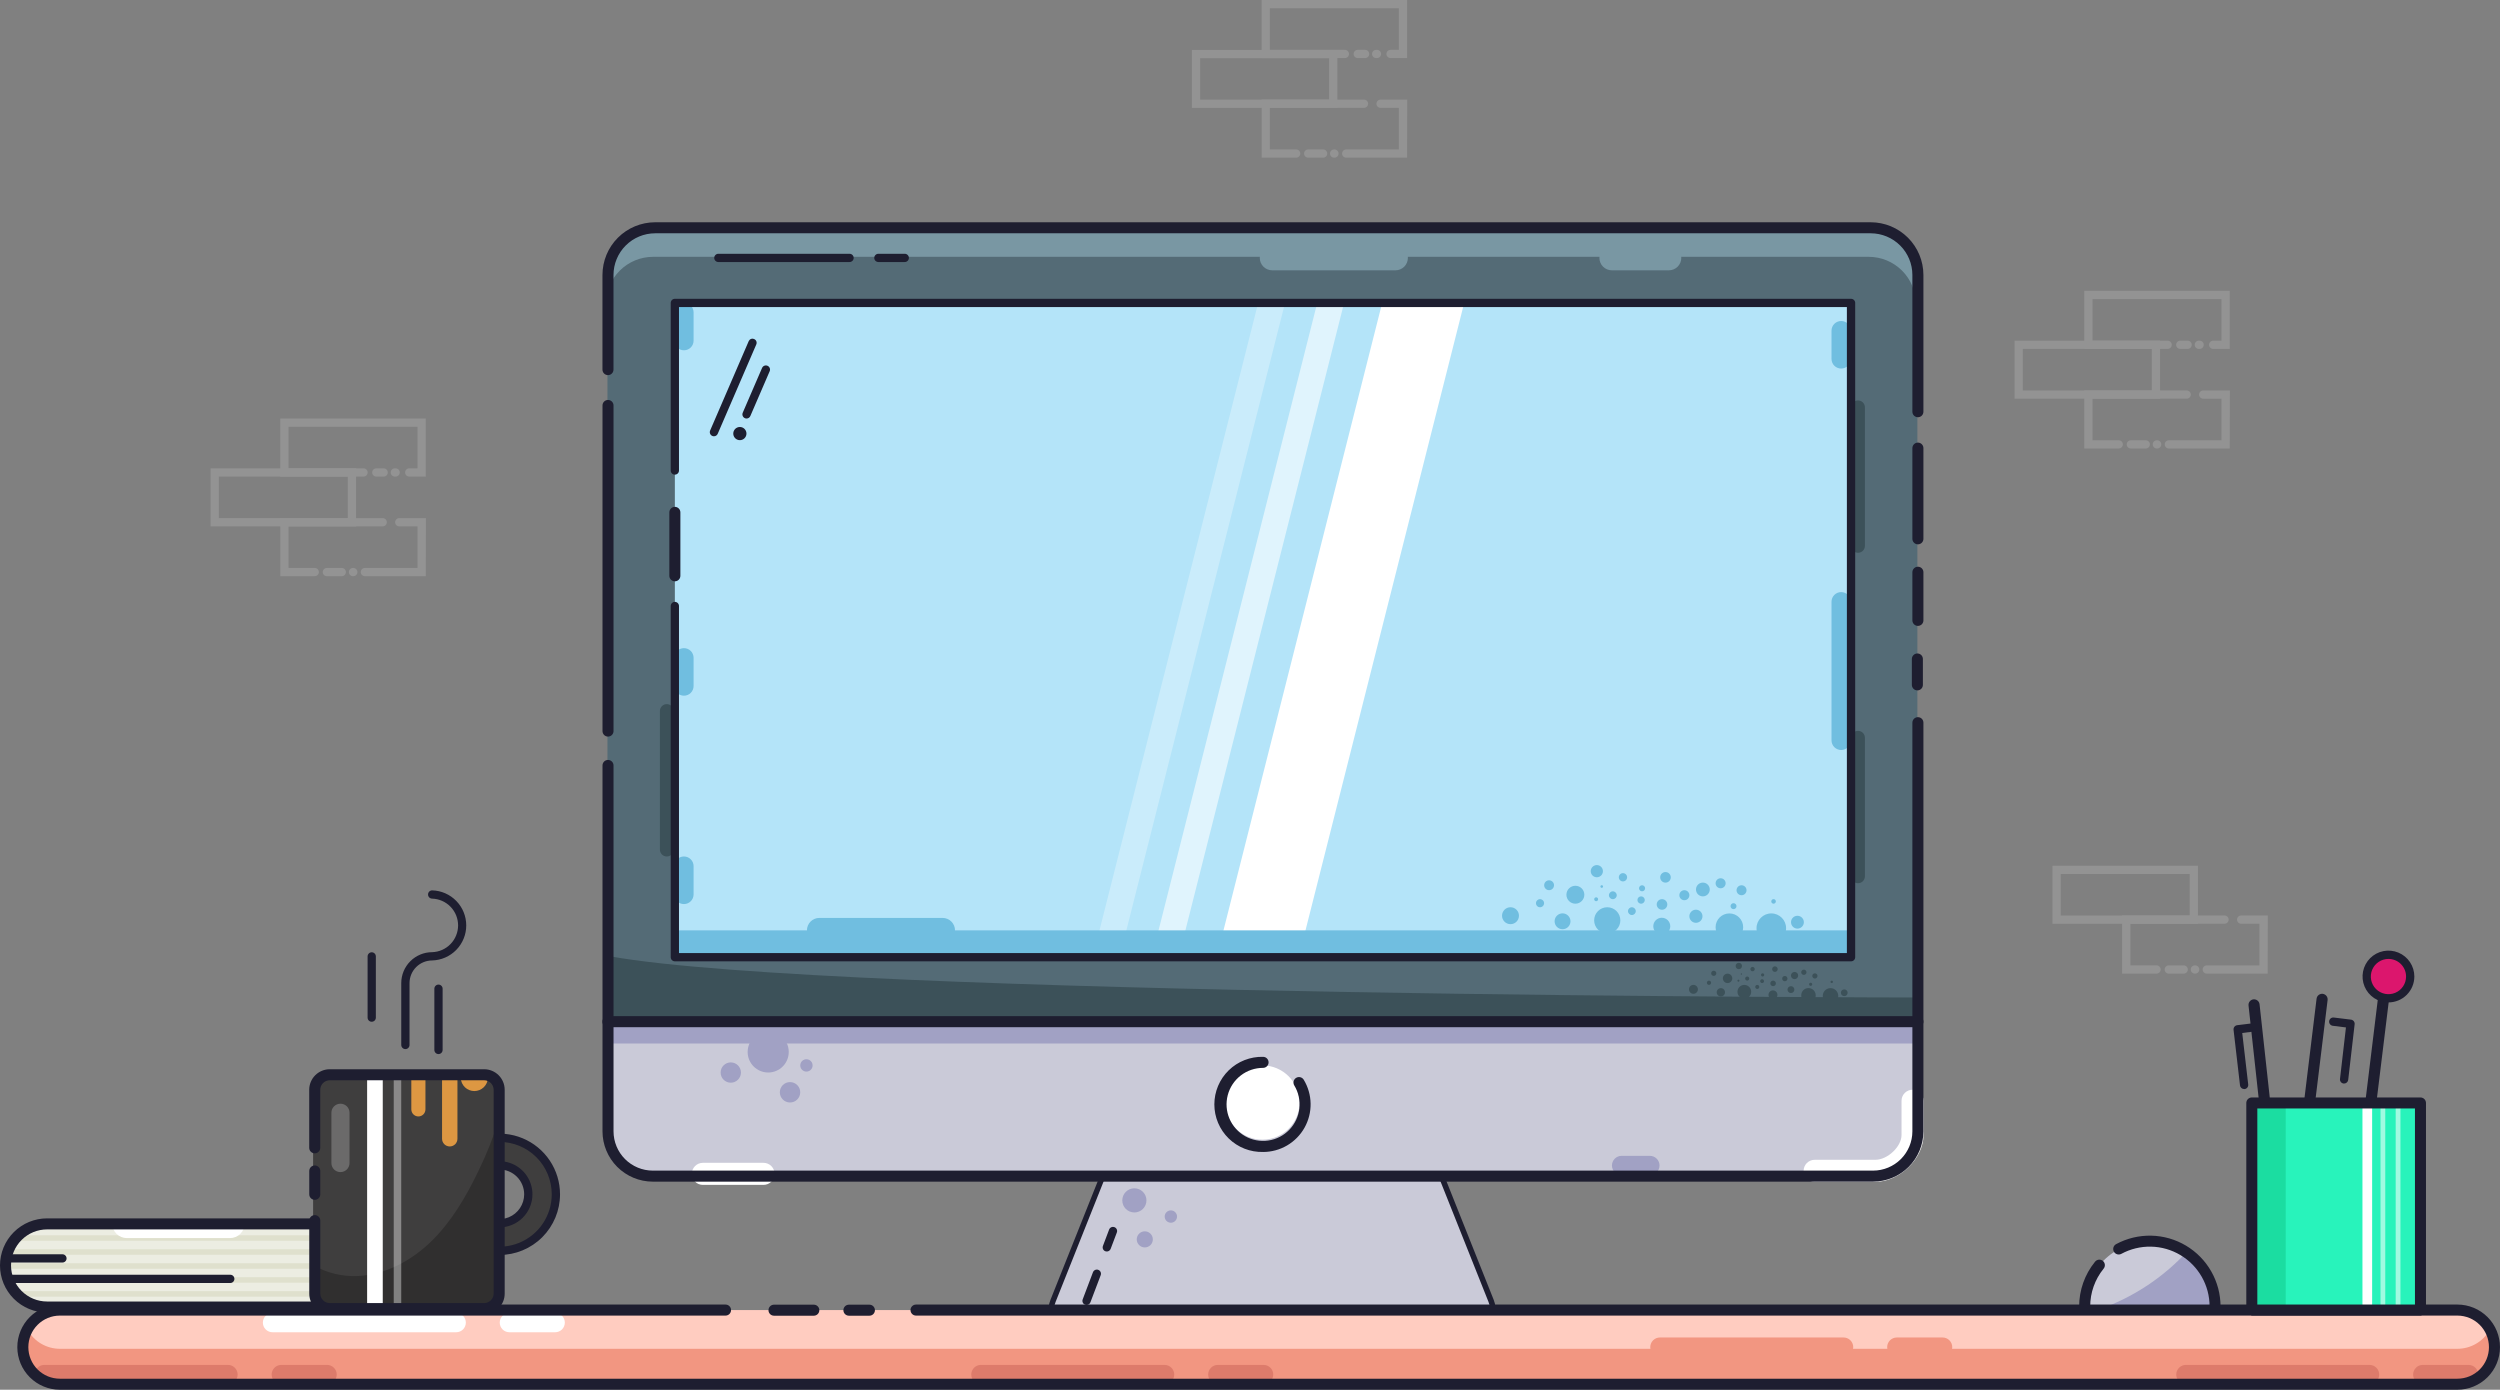 <?xml version="1.0" encoding="UTF-8"?><svg fill="none" viewBox="0 0 331 184" xmlns="http://www.w3.org/2000/svg"><rect x="0" y="0" width="331" height="184" fill="#808080" stroke="none"/><g clip-path="url(#a)"><path d="m48.424 173.04h-42.191c-1.459 0-2.859-0.58-3.891-1.612-1.032-1.032-1.612-2.432-1.612-3.891 0-1.46 0.58-2.86 1.612-3.892 1.032-1.032 2.432-1.612 3.891-1.612h42.191" fill="#ECEDE2"/><path d="m48.424 165.4h-47.694v0.73h47.694v-0.73z" fill="#DFE0CD"/><path d="m48.424 167.25h-47.694v0.731h47.694v-0.731z" fill="#DFE0CD"/><path d="m48.424 169.1h-47.694v0.731h47.694v-0.731z" fill="#DFE0CD"/><path d="m48.424 170.95h-46.233v0.73h46.233v-0.73z" fill="#DFE0CD"/><path d="m48.424 163.55h-46.233v0.73h46.233v-0.73z" fill="#DFE0CD"/><path d="m14.843 161.98h17.548c0 0.515-0.205 1.01-0.569 1.374s-0.858 0.569-1.374 0.569h-13.652c-0.515 0-1.009-0.205-1.373-0.569-0.364-0.364-0.569-0.859-0.569-1.374h-0.011z" fill="#fff"/><path d="m48.424 173.78h-42.191c-1.653 0-3.238-0.657-4.407-1.826-1.169-1.169-1.826-2.755-1.826-4.408 0-1.654 0.657-3.239 1.826-4.408 1.169-1.169 2.754-1.826 4.407-1.826h42.191c0.194 0 0.379 0.077 0.516 0.214 0.137 0.137 0.214 0.322 0.214 0.516s-0.077 0.38-0.214 0.517c-0.137 0.137-0.323 0.214-0.516 0.214h-42.191c-1.266 0-2.479 0.502-3.374 1.398-0.895 0.895-1.398 2.109-1.398 3.375s0.503 2.48 1.398 3.375 2.109 1.398 3.374 1.398h42.191c0.194 0 0.379 0.077 0.516 0.214 0.137 0.137 0.214 0.322 0.214 0.516s-0.077 0.38-0.214 0.517c-0.137 0.137-0.323 0.214-0.516 0.214z" fill="#1E1E30"/><path d="m301.13 158.43c-0.18 1e-3 -0.355-0.065-0.49-0.185s-0.22-0.285-0.24-0.465l-2.695-24.654c-0.021-0.194 0.035-0.388 0.157-0.54s0.3-0.25 0.493-0.271c0.194-0.021 0.388 0.035 0.54 0.157s0.25 0.299 0.271 0.493l2.695 24.658c0.02 0.192-0.036 0.385-0.158 0.535-0.121 0.151-0.297 0.247-0.489 0.268l-0.084 4e-3z" fill="#1E1E30"/><path d="m304.44 157.7h-0.092c-0.095-0.012-0.187-0.042-0.27-0.09-0.084-0.047-0.157-0.11-0.216-0.186s-0.103-0.162-0.128-0.255c-0.026-0.092-0.033-0.189-0.021-0.284l3.001-24.658c0.024-0.193 0.123-0.37 0.276-0.491 0.154-0.12 0.349-0.175 0.542-0.152 0.194 0.024 0.37 0.123 0.491 0.276 0.12 0.154 0.175 0.349 0.152 0.543l-3.009 24.654c-0.021 0.177-0.107 0.341-0.241 0.459-0.134 0.119-0.307 0.184-0.485 0.184z" fill="#1E1E30"/><path d="m312.55 157.7h-0.088c-0.095-0.012-0.187-0.042-0.271-0.09-0.083-0.047-0.156-0.11-0.215-0.186s-0.103-0.162-0.128-0.255c-0.026-0.092-0.033-0.189-0.021-0.284l3.008-24.654c0.012-0.096 0.042-0.189 0.089-0.273 0.048-0.084 0.111-0.158 0.187-0.218s0.163-0.104 0.256-0.13 0.19-0.033 0.286-0.022c0.096 0.012 0.189 0.042 0.273 0.089 0.084 0.048 0.158 0.111 0.218 0.187s0.104 0.163 0.13 0.256 0.033 0.19 0.022 0.286l-3.016 24.651c-0.022 0.178-0.108 0.342-0.243 0.461-0.134 0.118-0.308 0.183-0.487 0.182z" fill="#1E1E30"/><path d="m320.47 146.04h-22.328v27.777h22.328v-27.777z" fill="#28F3BB"/><path d="m302.63 146.56h-3.775v26.714h3.775v-26.714z" fill="#1BDDA1"/><path d="m314.07 146.56h-1.281v26.896h1.281v-26.896z" fill="#fff"/><g fill="#fff" opacity=".56"><path d="m315.81 146.56h-0.632v26.896h0.632v-26.896z"/><path d="m317.82 146.56h-0.632v26.896h0.632v-26.896z"/></g><path d="m66.089 165.27c-1.48 0-2.926-0.439-4.157-1.261-1.23-0.822-2.189-1.991-2.756-3.358-0.566-1.367-0.714-2.872-0.426-4.324 0.289-1.451 1.001-2.784 2.047-3.831 1.046-1.046 2.379-1.759 3.831-2.048 1.451-0.288 2.956-0.14 4.323 0.426 1.367 0.566 2.535 1.526 3.358 2.756 0.822 1.231 1.261 2.677 1.261 4.157-2e-3 1.984-0.791 3.886-2.193 5.289-1.403 1.403-3.304 2.192-5.288 2.194zm0-11.321c-0.758 0-1.498 0.225-2.128 0.646s-1.121 1.019-1.411 1.719-0.366 1.47-0.218 2.213c0.148 0.744 0.513 1.426 1.048 1.962s1.218 0.9 1.961 1.048c0.743 0.148 1.513 0.072 2.213-0.218 0.7-0.29 1.298-0.781 1.719-1.411s0.645-1.37 0.645-2.128c-0.002-1.015-0.406-1.987-1.124-2.704s-1.691-1.12-2.706-1.12v-7e-3z" fill="#3F3E3E"/><path d="m66.114 166.16c-1.589 0-3.142-0.471-4.463-1.354s-2.351-2.138-2.959-3.606-0.767-3.083-0.457-4.642c0.31-1.558 1.075-2.99 2.199-4.114 1.123-1.123 2.555-1.888 4.113-2.198 1.558-0.31 3.173-0.151 4.641 0.457 1.468 0.608 2.722 1.638 3.605 2.959s1.354 2.874 1.354 4.464c0 2.13-0.846 4.174-2.353 5.681-1.506 1.506-3.55 2.353-5.68 2.353zm0-14.973c-1.372 0-2.713 0.407-3.854 1.169-1.141 0.763-2.03 1.846-2.555 3.114-0.525 1.268-0.662 2.663-0.395 4.009s0.928 2.583 1.899 3.553 2.206 1.631 3.552 1.899c1.346 0.268 2.741 0.13 4.008-0.395 1.268-0.525 2.351-1.414 3.113-2.556 0.762-1.141 1.169-2.482 1.169-3.854 0-1.841-0.731-3.606-2.032-4.907-1.301-1.301-3.066-2.032-4.906-2.032zm0 11.321c-0.867 0-1.714-0.257-2.434-0.739-0.721-0.481-1.282-1.166-1.614-1.966-0.332-0.801-0.418-1.682-0.249-2.532 0.169-0.851 0.586-1.631 1.199-2.244 0.613-0.613 1.393-1.031 2.244-1.2 0.85-0.169 1.731-0.082 2.531 0.25 0.801 0.331 1.485 0.893 1.966 1.614 0.481 0.72 0.739 1.568 0.739 2.435 0 1.162-0.462 2.276-1.283 3.098s-1.936 1.284-3.098 1.284zm0-7.669c-0.65 0-1.285 0.193-1.826 0.554s-0.962 0.874-1.21 1.475c-0.249 0.6-0.314 1.261-0.187 1.899 0.127 0.637 0.44 1.223 0.899 1.683 0.46 0.459 1.045 0.772 1.683 0.899 0.637 0.127 1.298 0.062 1.899-0.187 0.6-0.249 1.114-0.67 1.475-1.21 0.361-0.541 0.554-1.176 0.554-1.826 0-0.872-0.346-1.708-0.963-2.325-0.616-0.616-1.452-0.962-2.324-0.962z" fill="#1E1E30"/><path d="m63.887 141.93h-20.447c-1.097 0-1.986 0.889-1.986 1.987v26.998c0 1.098 0.889 1.987 1.986 1.987h20.447c1.097 0 1.986-0.889 1.986-1.987v-26.998c0-1.098-0.889-1.987-1.986-1.987z" fill="#3F3E3E"/><path d="m66.089 148.11v23.935c0 0.526-0.209 1.032-0.582 1.404-0.373 0.373-0.878 0.582-1.405 0.582h-20.447c-0.261 1e-3 -0.519-0.05-0.761-0.15s-0.46-0.246-0.645-0.431c-0.185-0.184-0.331-0.403-0.43-0.645-0.1-0.241-0.151-0.499-0.15-0.76v-4.419c1.714 0.933 3.647 1.39 5.598 1.322 3.713-0.135 7.208-2.023 9.859-4.62 2.651-2.597 4.564-5.865 6.178-9.21 1.109-2.26 2.041-4.603 2.786-7.008z" fill="#302F2F"/><g fill="#fff" opacity=".15"><path d="m285.53 128.91h-4.565v-7.702h13.562c0.145 0 0.284 0.058 0.387 0.16 0.103 0.103 0.16 0.243 0.16 0.388s-0.057 0.284-0.16 0.387-0.242 0.161-0.387 0.161h-12.455v5.51h3.458c0.145 0 0.284 0.058 0.387 0.161s0.16 0.242 0.16 0.387-0.057 0.285-0.16 0.388c-0.103 0.102-0.242 0.16-0.387 0.16z"/><path d="m289.12 128.91h-1.975c-0.146 0-0.285-0.058-0.388-0.161-0.102-0.102-0.16-0.242-0.16-0.387s0.058-0.284 0.16-0.387c0.103-0.103 0.242-0.161 0.388-0.161h1.975c0.145 0 0.285 0.058 0.387 0.161 0.103 0.103 0.161 0.242 0.161 0.387s-0.058 0.285-0.161 0.387c-0.102 0.103-0.242 0.161-0.387 0.161z"/><path d="m290.64 128.91h-0.04c-0.145 0-0.284-0.058-0.387-0.161-0.103-0.102-0.16-0.242-0.16-0.387s0.057-0.284 0.16-0.387 0.242-0.161 0.387-0.161h0.04c0.146 0 0.285 0.058 0.388 0.161 0.102 0.103 0.16 0.242 0.16 0.387s-0.058 0.285-0.16 0.387c-0.103 0.103-0.242 0.161-0.388 0.161z"/><path d="m300.24 128.91h-8.062c-0.146 0-0.285-0.058-0.388-0.16-0.102-0.103-0.16-0.243-0.16-0.388s0.058-0.284 0.16-0.387c0.103-0.103 0.242-0.161 0.388-0.161h6.966v-5.51h-2.417c-0.145 0-0.284-0.058-0.387-0.161s-0.16-0.242-0.16-0.387 0.057-0.285 0.16-0.388c0.103-0.102 0.242-0.16 0.387-0.16h3.531l-0.018 7.702z"/><path d="m291.01 122.31h-19.261v-7.688h19.261v7.688zm-18.169-1.096h17.073v-5.496h-17.07l-3e-3 5.496z"/><path d="m291.23 46.197h-0.106c-0.145 0-0.285-0.058-0.387-0.161-0.103-0.103-0.161-0.242-0.161-0.387s0.058-0.285 0.161-0.387c0.102-0.103 0.242-0.16 0.387-0.16h0.106c0.145 0 0.284 0.058 0.387 0.16 0.103 0.103 0.16 0.242 0.16 0.387s-0.057 0.285-0.16 0.387c-0.103 0.103-0.242 0.161-0.387 0.161z"/><path d="m295.22 46.197h-2.191c-0.145 0-0.285-0.058-0.387-0.16-0.103-0.103-0.161-0.242-0.161-0.387 0-0.145 0.058-0.285 0.161-0.387 0.102-0.103 0.242-0.161 0.387-0.161h1.095v-5.5h-17.073v5.5h9.942c0.146 0 0.285 0.058 0.388 0.161 0.102 0.103 0.16 0.242 0.16 0.387 0 0.145-0.058 0.285-0.16 0.387-0.103 0.103-0.242 0.16-0.388 0.16h-11.038v-7.691h19.265v7.691z"/><path d="m289.64 46.197h-0.975c-0.145 0-0.284-0.058-0.387-0.161-0.103-0.103-0.161-0.242-0.161-0.387s0.058-0.285 0.161-0.387c0.103-0.103 0.242-0.16 0.387-0.16h0.975c0.145 0 0.285 0.058 0.387 0.16 0.103 0.103 0.161 0.242 0.161 0.387s-0.058 0.285-0.161 0.387c-0.102 0.103-0.242 0.161-0.387 0.161z"/><path d="m280.52 59.384h-4.564v-7.691h13.561c0.146 0 0.285 0.058 0.388 0.16 0.102 0.103 0.16 0.242 0.16 0.387s-0.058 0.285-0.16 0.387c-0.103 0.103-0.242 0.161-0.388 0.161h-12.465v5.5h3.468c0.146 0 0.285 0.058 0.388 0.161 0.102 0.103 0.16 0.242 0.16 0.387s-0.058 0.285-0.16 0.387c-0.103 0.103-0.242 0.161-0.388 0.161z"/><path d="m284.1 59.384h-1.976c-0.145 0-0.284-0.058-0.387-0.16-0.103-0.103-0.16-0.242-0.16-0.387s0.057-0.285 0.16-0.387c0.103-0.103 0.242-0.161 0.387-0.161h1.976c0.145 0 0.284 0.058 0.387 0.161 0.103 0.103 0.16 0.242 0.16 0.387s-0.057 0.285-0.16 0.387c-0.103 0.103-0.242 0.16-0.387 0.16z"/><path d="m285.61 59.384h-0.041c-0.145 0-0.284-0.058-0.387-0.16-0.103-0.103-0.16-0.242-0.16-0.387s0.057-0.285 0.16-0.387c0.103-0.103 0.242-0.161 0.387-0.161h0.041c0.145 0 0.284 0.058 0.387 0.161 0.103 0.103 0.16 0.242 0.16 0.387s-0.057 0.285-0.16 0.387c-0.103 0.103-0.242 0.16-0.387 0.16z"/><path d="m295.22 59.384h-8.062c-0.146 0-0.285-0.058-0.388-0.161-0.102-0.103-0.16-0.242-0.16-0.387s0.058-0.285 0.16-0.387c0.103-0.103 0.242-0.161 0.388-0.161h6.966v-5.5h-2.417c-0.145 0-0.284-0.058-0.387-0.161-0.103-0.103-0.161-0.242-0.161-0.387s0.058-0.285 0.161-0.387c0.103-0.103 0.242-0.16 0.387-0.16h3.531l-0.018 7.691z"/><path d="m285.99 52.789h-19.264v-7.687h19.264v7.687zm-18.169-1.095h17.074v-5.496h-17.074v5.496z"/><path d="m52.382 63.102h-0.106c-0.145 0-0.285-0.058-0.387-0.161-0.103-0.103-0.16-0.242-0.16-0.387s0.058-0.285 0.16-0.387c0.103-0.103 0.242-0.16 0.387-0.16h0.106c0.145 0 0.285 0.058 0.387 0.16 0.103 0.103 0.16 0.242 0.16 0.387s-0.058 0.285-0.16 0.387c-0.103 0.103-0.242 0.161-0.387 0.161z"/><path d="m56.373 63.102h-2.191c-0.145 0-0.284-0.058-0.387-0.16-0.103-0.103-0.16-0.242-0.16-0.387 0-0.145 0.058-0.285 0.16-0.387 0.103-0.103 0.242-0.16 0.387-0.16h1.095v-5.5h-17.074v5.5h9.928c0.145 0 0.284 0.058 0.387 0.16 0.103 0.103 0.16 0.242 0.16 0.387 0 0.145-0.058 0.285-0.16 0.387-0.103 0.103-0.242 0.16-0.387 0.16h-11.023v-7.691h19.264v7.691z"/><path d="m50.797 63.102h-0.975c-0.145 0-0.285-0.058-0.387-0.161-0.103-0.103-0.16-0.242-0.16-0.387s0.058-0.285 0.16-0.387c0.103-0.103 0.242-0.16 0.387-0.16h0.975c0.145 0 0.284 0.058 0.387 0.16 0.103 0.103 0.16 0.242 0.16 0.387s-0.058 0.285-0.16 0.387c-0.103 0.103-0.242 0.161-0.387 0.161z"/><path d="m41.673 76.289h-4.564v-7.691h13.561c0.145 0 0.284 0.058 0.387 0.16 0.103 0.103 0.161 0.242 0.161 0.387s-0.058 0.285-0.161 0.387c-0.103 0.103-0.242 0.161-0.387 0.161h-12.466v5.5h3.469c0.145 0 0.284 0.058 0.387 0.161 0.103 0.103 0.16 0.242 0.16 0.387s-0.058 0.285-0.16 0.387c-0.103 0.103-0.242 0.16-0.387 0.16z"/><path d="m45.251 76.289h-1.975c-0.145 0-0.285-0.058-0.387-0.16-0.103-0.103-0.16-0.242-0.16-0.387s0.058-0.285 0.16-0.387c0.103-0.103 0.242-0.161 0.387-0.161h1.975c0.145 0 0.284 0.058 0.387 0.161 0.103 0.103 0.16 0.242 0.16 0.387s-0.058 0.285-0.16 0.387c-0.103 0.103-0.242 0.16-0.387 0.16z"/><path d="m46.737 76.289c-0.145 0-0.284-0.058-0.387-0.16-0.103-0.103-0.16-0.242-0.16-0.387s0.058-0.285 0.16-0.387c0.103-0.103 0.242-0.161 0.387-0.161h0.04c0.145 0 0.285 0.058 0.387 0.161 0.103 0.103 0.16 0.242 0.16 0.387s-0.058 0.285-0.16 0.387c-0.103 0.103-0.242 0.16-0.387 0.16h-0.04z"/><path d="m56.373 76.289h-8.062c-0.145 0-0.285-0.058-0.387-0.16-0.103-0.103-0.16-0.242-0.16-0.387s0.058-0.285 0.16-0.387c0.103-0.103 0.242-0.161 0.387-0.161h6.967v-5.5h-2.417c-0.145 0-0.285-0.058-0.387-0.161-0.103-0.103-0.16-0.242-0.16-0.387s0.058-0.285 0.16-0.387c0.103-0.103 0.242-0.16 0.387-0.16h3.531l-0.018 7.691z"/><path d="m47.142 69.694h-19.264v-7.687h19.264v7.687zm-18.169-1.096h17.074v-5.496h-17.074v5.496z"/><path d="m182.31 7.691h-0.106c-0.145 0-0.284-0.058-0.387-0.16s-0.161-0.242-0.161-0.387 0.058-0.285 0.161-0.387 0.242-0.16 0.387-0.16h0.106c0.145 0 0.285 0.058 0.387 0.16 0.103 0.103 0.161 0.242 0.161 0.387s-0.058 0.285-0.161 0.387c-0.102 0.103-0.242 0.16-0.387 0.16z"/><path d="m186.3 7.691h-2.191c-0.145 0-0.284-0.058-0.387-0.16s-0.161-0.242-0.161-0.387 0.058-0.285 0.161-0.387 0.242-0.16 0.387-0.16h1.096v-5.5h-17.074v5.5h9.928c0.145 0 0.285 0.058 0.387 0.16 0.103 0.103 0.161 0.242 0.161 0.387s-0.058 0.285-0.161 0.387c-0.102 0.103-0.242 0.16-0.387 0.16h-11.023v-7.691h19.264v7.691z"/><path d="m180.74 7.691h-0.975c-0.146 0-0.285-0.058-0.388-0.16-0.102-0.103-0.16-0.242-0.16-0.387s0.058-0.285 0.16-0.387c0.103-0.103 0.242-0.16 0.388-0.16h0.975c0.145 0 0.284 0.058 0.387 0.16s0.16 0.242 0.16 0.387-0.057 0.285-0.16 0.387-0.242 0.16-0.387 0.16z"/><path d="m171.61 20.878h-4.564v-7.691h13.547c0.145 0 0.284 0.058 0.387 0.16 0.103 0.103 0.16 0.242 0.16 0.387s-0.057 0.285-0.16 0.387c-0.103 0.103-0.242 0.161-0.387 0.161h-12.466v5.5h3.483c0.146 0 0.285 0.058 0.388 0.161 0.102 0.103 0.16 0.242 0.16 0.387s-0.058 0.285-0.16 0.387c-0.103 0.103-0.242 0.16-0.388 0.16z"/><path d="m175.18 20.878h-1.975c-0.146 0-0.285-0.058-0.388-0.161-0.102-0.103-0.16-0.242-0.16-0.387s0.058-0.285 0.16-0.387c0.103-0.103 0.242-0.16 0.388-0.16h1.975c0.145 0 0.285 0.058 0.387 0.16 0.103 0.103 0.161 0.242 0.161 0.387s-0.058 0.285-0.161 0.387c-0.102 0.103-0.242 0.161-0.387 0.161z"/><path d="m176.68 20.878h-0.04c-0.145 0-0.285-0.058-0.387-0.161-0.103-0.103-0.161-0.242-0.161-0.387s0.058-0.285 0.161-0.387c0.102-0.103 0.242-0.16 0.387-0.16h0.04c0.145 0 0.285 0.058 0.387 0.16 0.103 0.103 0.161 0.242 0.161 0.387s-0.058 0.285-0.161 0.387c-0.102 0.103-0.242 0.161-0.387 0.161z"/><path d="m186.3 20.878h-8.062c-0.145 0-0.285-0.058-0.387-0.16-0.103-0.103-0.161-0.242-0.161-0.387s0.058-0.285 0.161-0.387c0.102-0.103 0.242-0.161 0.387-0.161h6.967v-5.5h-2.418c-0.145 0-0.284-0.058-0.387-0.161-0.103-0.103-0.16-0.242-0.16-0.387s0.057-0.285 0.16-0.387c0.103-0.103 0.242-0.16 0.387-0.16h3.531l-0.018 7.691z"/><path d="m177.07 14.283h-19.264v-7.669h19.264v7.669zm-18.169-1.096h17.074v-5.478h-17.074v5.478z"/></g><path d="m191.5 158.48h-45.62l0.442-3.02h44.736l0.442 3.02z" fill="#A1A1C4"/><path d="m193.94 177.73h-51.034c-0.672-1e-3 -1.333-0.166-1.926-0.481-0.594-0.315-1.101-0.77-1.477-1.326-0.377-0.557-0.612-1.196-0.685-1.864-0.072-0.668 0.02-1.344 0.268-1.968l9.461-23.737c0.042-0.105 0.107-0.199 0.192-0.275 0.084-0.075 0.185-0.13 0.294-0.16l19.198-5.273c0.127-0.037 0.261-0.037 0.387 0l19.199 5.262c0.109 0.03 0.21 0.085 0.294 0.16 0.084 0.076 0.15 0.17 0.192 0.275l9.456 23.737c0.248 0.624 0.34 1.299 0.267 1.967-0.073 0.667-0.308 1.306-0.685 1.862-0.376 0.556-0.883 1.011-1.476 1.326-0.593 0.314-1.254 0.48-1.925 0.48v0.015zm-44.181-28.485-9.325 23.405c-0.165 0.403-0.227 0.84-0.182 1.273 0.044 0.433 0.195 0.849 0.438 1.21 0.244 0.36 0.572 0.656 0.956 0.86 0.385 0.204 0.814 0.31 1.249 0.309h51.045c0.435 1e-3 0.864-0.105 1.249-0.309 0.384-0.204 0.712-0.5 0.956-0.86 0.243-0.361 0.393-0.777 0.438-1.21s-0.018-0.87-0.182-1.273l-9.322-23.405-18.654-5.113-18.666 5.113z" fill="#1E1E30"/><path d="m86.668 30.158h160.95c1.656 0 3.244 0.658 4.415 1.829s1.828 2.76 1.828 4.416v113.39c0 0.779-0.153 1.55-0.451 2.27-0.299 0.72-0.736 1.374-1.287 1.924-0.551 0.551-1.205 0.988-1.925 1.286s-1.491 0.451-2.27 0.45h-161.57c-1.573 0-3.081-0.625-4.193-1.737-1.112-1.112-1.737-2.621-1.737-4.193v-113.39c0-1.656 0.657-3.244 1.827-4.415s2.757-1.829 4.413-1.83z" fill="#546B76"/><path d="m253.66 36.399v3.849c0-1.656-0.657-3.244-1.827-4.415s-2.758-1.829-4.413-1.83h-160.95c-1.656 1e-3 -3.243 0.659-4.414 1.83s-1.829 2.759-1.83 4.415v-3.849c1e-3 -1.656 0.659-3.243 1.83-4.413 1.171-1.17 2.758-1.828 4.414-1.828h160.95c0.82 0 1.631 0.162 2.388 0.475 0.757 0.314 1.445 0.773 2.025 1.353 0.579 0.58 1.039 1.268 1.352 2.025 0.314 0.757 0.475 1.569 0.475 2.388z" fill="#7997A3"/><path d="m276.01 172.98c0-2.292 0.911-4.49 2.531-6.11s3.817-2.531 6.108-2.531c2.292 0 4.489 0.911 6.109 2.531s2.53 3.818 2.53 6.11" fill="#CACAD8"/><path d="m193.94 177h-51.034c-0.553 0-1.097-0.136-1.585-0.395-0.489-0.259-0.906-0.633-1.216-1.091s-0.503-0.984-0.562-1.534 0.017-1.105 0.223-1.618l9.46-23.738 19.199-5.274 19.198 5.288 9.457 23.738c0.203 0.513 0.277 1.067 0.216 1.614-0.061 0.548-0.254 1.072-0.564 1.528-0.309 0.456-0.725 0.829-1.212 1.087s-1.029 0.394-1.58 0.395z" fill="#CACAD8"/><path d="m253.86 135.27v14.52c0 0.78-0.153 1.551-0.451 2.271-0.299 0.72-0.736 1.374-1.287 1.924-0.551 0.551-1.205 0.988-1.925 1.286s-1.491 0.451-2.27 0.45h-161.57c-1.573 0-3.081-0.625-4.193-1.737-1.112-1.112-1.737-2.621-1.737-4.194v-14.52h173.43z" fill="#CACAD8"/><path d="m245.08 40.109h-155.73v86.625h155.73v-86.625z" fill="#B4E4F9"/><path d="m156.05 126.73h-3.556l21.908-86.625h3.556l-21.908 86.625z" fill="#fff" opacity=".59"/><path d="m148.23 126.73h-3.556l21.908-86.625h3.556l-21.908 86.625z" fill="#fff" opacity=".3"/><path d="m171.95 126.73h-10.859l21.908-86.625h10.859l-21.908 86.625z" fill="#fff"/><path d="m184.76 35.789h-16.321c-0.436 0-0.854-0.173-1.162-0.481s-0.481-0.726-0.481-1.162c0-0.436 0.173-0.854 0.481-1.162s0.726-0.481 1.162-0.481h16.321c0.436 0 0.854 0.173 1.162 0.481s0.481 0.726 0.481 1.162c0 0.436-0.173 0.854-0.481 1.162s-0.726 0.481-1.162 0.481z" fill="#7997A3"/><path d="m220.96 35.789h-7.555c-0.436 0-0.854-0.173-1.162-0.481s-0.481-0.726-0.481-1.162c0-0.436 0.173-0.854 0.481-1.162s0.726-0.481 1.162-0.481h7.555c0.435 0 0.853 0.173 1.162 0.481 0.308 0.308 0.481 0.726 0.481 1.162 0 0.436-0.173 0.854-0.481 1.162-0.309 0.308-0.727 0.481-1.162 0.481z" fill="#7997A3"/><path d="m325.36 173.45h-317.43c-2.71 0-4.907 2.198-4.907 4.908 0 2.711 2.197 4.909 4.907 4.909h317.43c2.711 0 4.908-2.198 4.908-4.909 0-2.71-2.197-4.908-4.908-4.908z" fill="#FFCCC0"/><path d="m330.27 178.58c-1e-3 1.302-0.519 2.55-1.439 3.47s-2.167 1.438-3.469 1.439h-317.43c-1.302 0-2.55-0.517-3.47-1.438-0.92-0.92-1.437-2.169-1.437-3.471-0.001-0.862 0.227-1.709 0.661-2.454 0.43 0.747 1.048 1.367 1.794 1.797 0.746 0.431 1.591 0.658 2.453 0.657h317.43c0.861-1e-3 1.707-0.229 2.453-0.66 0.746-0.43 1.365-1.049 1.798-1.794 0.433 0.745 0.659 1.593 0.657 2.454z" fill="#F29681"/><path d="m244.09 179.64h-24.317c-0.339 0-0.664-0.135-0.904-0.375-0.24-0.239-0.374-0.565-0.374-0.904s0.134-0.664 0.374-0.903c0.24-0.24 0.565-0.375 0.904-0.375h24.317c0.339 0 0.664 0.135 0.904 0.375 0.24 0.239 0.374 0.564 0.374 0.903s-0.134 0.665-0.374 0.904c-0.24 0.24-0.565 0.375-0.904 0.375z" fill="#F29681"/><path d="m257.2 179.64h-6.061c-0.339 0-0.664-0.135-0.904-0.375-0.24-0.239-0.374-0.565-0.374-0.904s0.134-0.664 0.374-0.903c0.24-0.24 0.565-0.375 0.904-0.375h6.061c0.339 0 0.664 0.135 0.903 0.375 0.24 0.239 0.375 0.564 0.375 0.903s-0.135 0.665-0.375 0.904c-0.239 0.24-0.564 0.375-0.903 0.375z" fill="#F29681"/><path d="m154.19 183.27h-24.318c-0.339 0-0.664-0.135-0.904-0.375-0.239-0.239-0.374-0.565-0.374-0.904s0.135-0.664 0.374-0.903c0.24-0.24 0.565-0.375 0.904-0.375h24.318c0.339 0 0.664 0.135 0.904 0.375 0.239 0.239 0.374 0.564 0.374 0.903s-0.135 0.665-0.374 0.904c-0.24 0.24-0.565 0.375-0.904 0.375z" fill="#DD7B6B"/><path d="m167.3 183.27h-6.061c-0.339 0-0.664-0.135-0.904-0.375-0.239-0.239-0.374-0.565-0.374-0.904s0.135-0.664 0.374-0.903c0.24-0.24 0.565-0.375 0.904-0.375h6.061c0.339 0 0.664 0.135 0.904 0.375 0.239 0.239 0.374 0.564 0.374 0.903s-0.135 0.665-0.374 0.904c-0.24 0.24-0.565 0.375-0.904 0.375z" fill="#DD7B6B"/><path d="m30.186 183.27h-24.321c-0.339 0-0.664-0.135-0.904-0.375-0.24-0.239-0.374-0.565-0.374-0.904s0.135-0.664 0.374-0.903c0.24-0.24 0.565-0.375 0.904-0.375h24.321c0.339 0 0.664 0.135 0.904 0.375 0.24 0.239 0.374 0.564 0.374 0.903s-0.135 0.665-0.374 0.904c-0.24 0.24-0.565 0.375-0.904 0.375z" fill="#DD7B6B"/><path d="m37.244 183.27c-0.339 0-0.664-0.135-0.904-0.375-0.24-0.239-0.374-0.565-0.374-0.904s0.135-0.664 0.374-0.903c0.24-0.24 0.565-0.375 0.904-0.375h6.061c0.339 0 0.664 0.135 0.904 0.375 0.24 0.239 0.374 0.564 0.374 0.903s-0.135 0.665-0.374 0.904c-0.24 0.24-0.565 0.375-0.904 0.375h-6.061z" fill="#DD7B6B"/><path d="m313.73 183.27h-24.318c-0.339 0-0.664-0.135-0.904-0.375-0.239-0.239-0.374-0.565-0.374-0.904s0.135-0.664 0.374-0.903c0.24-0.24 0.565-0.375 0.904-0.375h24.318c0.339 0 0.664 0.135 0.904 0.375 0.239 0.239 0.374 0.564 0.374 0.903s-0.135 0.665-0.374 0.904c-0.24 0.24-0.565 0.375-0.904 0.375z" fill="#DD7B6B"/><path d="m326.84 183.27h-6.065c-0.339 0-0.664-0.135-0.903-0.375-0.24-0.239-0.375-0.565-0.375-0.904s0.135-0.664 0.375-0.903c0.239-0.24 0.564-0.375 0.903-0.375h6.065c0.339 0 0.664 0.135 0.904 0.375 0.239 0.239 0.374 0.564 0.374 0.903s-0.135 0.665-0.374 0.904c-0.24 0.24-0.565 0.375-0.904 0.375z" fill="#DD7B6B"/><path d="m50.677 142h-2.07v31.45h2.07v-31.45z" fill="#fff"/><path d="m53.123 142h-0.993v31.45h0.993v-31.45z" fill="#fff" opacity=".39"/><path d="m59.546 151.79c-0.27 0-0.529-0.107-0.72-0.298-0.191-0.191-0.298-0.45-0.298-0.721v-8.582h2.037v8.582c0 0.271-0.107 0.53-0.298 0.721-0.191 0.191-0.45 0.298-0.72 0.298z" fill="#DD9742"/><path d="m64.596 142.74c-0.021 0.462-0.219 0.898-0.553 1.218-0.334 0.319-0.779 0.498-1.241 0.498-0.463 0-0.907-0.179-1.241-0.498-0.334-0.32-0.532-0.756-0.553-1.218" fill="#DD9742"/><path d="m45.079 146.13h-0.004c-0.661 0-1.198 0.536-1.198 1.198v6.661c0 0.661 0.536 1.198 1.198 1.198h0.004c0.661 0 1.198-0.537 1.198-1.198v-6.661c0-0.662-0.536-1.198-1.198-1.198z" fill="#fff" opacity=".23"/><path d="m246 73.189c-0.242 0-0.474-0.096-0.645-0.268-0.171-0.171-0.268-0.403-0.268-0.645v-18.347c0-0.242 0.097-0.474 0.268-0.646s0.403-0.267 0.645-0.267 0.474 0.096 0.646 0.267c0.171 0.171 0.267 0.403 0.267 0.646v18.347c0 0.242-0.096 0.474-0.267 0.645-0.172 0.171-0.404 0.268-0.646 0.268z" fill="#3C5159"/><path d="m253.93 132.07v3.199h-173.44s-1.387-8.954 0.292-8.651c29.553 5.332 173.15 5.452 173.15 5.452z" fill="#3C5159"/><path d="m230.95 132.22c0.502 0 0.909-0.407 0.909-0.909 0-0.503-0.407-0.91-0.909-0.91s-0.909 0.407-0.909 0.91c0 0.502 0.407 0.909 0.909 0.909z" fill="#3C5159"/><path d="m232.66 130.94c0.149 0 0.27-0.121 0.27-0.27 0-0.15-0.121-0.271-0.27-0.271s-0.27 0.121-0.27 0.271c0 0.149 0.121 0.27 0.27 0.27z" fill="#3C5159"/><path d="m231.33 129.83c0.15 0 0.271-0.121 0.271-0.27s-0.121-0.27-0.271-0.27c-0.149 0-0.27 0.121-0.27 0.27s0.121 0.27 0.27 0.27z" fill="#3C5159"/><path d="m228.73 130.16c0.345 0 0.625-0.28 0.625-0.625s-0.28-0.624-0.625-0.624c-0.344 0-0.624 0.279-0.624 0.624s0.28 0.625 0.624 0.625z" fill="#3C5159"/><path d="m227.84 131.93c0.305 0 0.551-0.246 0.551-0.551s-0.246-0.551-0.551-0.551c-0.304 0-0.551 0.246-0.551 0.551s0.247 0.551 0.551 0.551z" fill="#3C5159"/><path d="m226.27 130.4c0.155 0 0.281-0.126 0.281-0.282 0-0.155-0.126-0.281-0.281-0.281-0.156 0-0.281 0.126-0.281 0.281 0 0.156 0.125 0.282 0.281 0.282z" fill="#3C5159"/><path d="m226.9 129.21c0.19 0 0.343-0.154 0.343-0.344 0-0.189-0.153-0.343-0.343-0.343s-0.343 0.154-0.343 0.343c0 0.19 0.153 0.344 0.343 0.344z" fill="#3C5159"/><path d="m224.21 131.58c0.327 0 0.592-0.265 0.592-0.592s-0.265-0.591-0.592-0.591c-0.326 0-0.591 0.264-0.591 0.591s0.265 0.592 0.591 0.592z" fill="#3C5159"/><path d="m234.76 130.57c0.203 0 0.369-0.165 0.369-0.369s-0.166-0.369-0.369-0.369c-0.204 0-0.369 0.165-0.369 0.369s0.165 0.369 0.369 0.369z" fill="#3C5159"/><path d="m233.37 129.29c0.117 0 0.212-0.095 0.212-0.212s-0.095-0.212-0.212-0.212-0.212 0.095-0.212 0.212 0.095 0.212 0.212 0.212z" fill="#3C5159"/><path d="m235 128.68c0.203 0 0.368-0.165 0.368-0.369s-0.165-0.369-0.368-0.369c-0.204 0-0.369 0.165-0.369 0.369s0.165 0.369 0.369 0.369z" fill="#3C5159"/><path d="m233.3 130.16c0.142 0 0.256-0.115 0.256-0.256s-0.114-0.256-0.256-0.256c-0.141 0-0.255 0.115-0.255 0.256s0.114 0.256 0.255 0.256z" fill="#3C5159"/><path d="m232.04 128.6c0.159 0 0.289-0.13 0.289-0.289s-0.13-0.289-0.289-0.289-0.288 0.13-0.288 0.289 0.129 0.289 0.288 0.289z" fill="#3C5159"/><path d="m230.22 128.32c0.234 0 0.423-0.19 0.423-0.424s-0.189-0.423-0.423-0.423-0.424 0.189-0.424 0.423 0.19 0.424 0.424 0.424z" fill="#3C5159"/><path d="m230.56 129.05c0.05 0 0.091-0.041 0.091-0.091 0-0.051-0.041-0.092-0.091-0.092s-0.091 0.041-0.091 0.092c0 0.05 0.041 0.091 0.091 0.091z" fill="#3C5159"/><path d="m230.17 129.98c0.075 0 0.135-0.061 0.135-0.135 0-0.075-0.06-0.136-0.135-0.136-0.074 0-0.135 0.061-0.135 0.136 0 0.074 0.061 0.135 0.135 0.135z" fill="#3C5159"/><path d="m234.74 132.31c0.327 0 0.592-0.265 0.592-0.592s-0.265-0.591-0.592-0.591-0.591 0.264-0.591 0.591 0.264 0.592 0.591 0.592z" fill="#3C5159"/><path d="m237.12 131.48c0.252 0 0.456-0.204 0.456-0.456s-0.204-0.457-0.456-0.457-0.456 0.205-0.456 0.457 0.204 0.456 0.456 0.456z" fill="#3C5159"/><path d="m239.44 132.74c0.53 0 0.96-0.43 0.96-0.961 0-0.53-0.43-0.96-0.96-0.96s-0.96 0.43-0.96 0.96c0 0.531 0.43 0.961 0.96 0.961z" fill="#3C5159"/><path d="m242.36 132.88c0.566 0 1.026-0.46 1.026-1.026 0-0.567-0.46-1.026-1.026-1.026-0.567 0-1.026 0.459-1.026 1.026 0 0.566 0.459 1.026 1.026 1.026z" fill="#3C5159"/><path d="m244.18 131.89c0.248 0 0.449-0.201 0.449-0.45 0-0.248-0.201-0.449-0.449-0.449s-0.449 0.201-0.449 0.449c0 0.249 0.201 0.45 0.449 0.45z" fill="#3C5159"/><path d="m242.52 130.16c0.089 0 0.161-0.072 0.161-0.161s-0.072-0.161-0.161-0.161c-0.088 0-0.16 0.072-0.16 0.161s0.072 0.161 0.16 0.161z" fill="#3C5159"/><path d="m240.29 129.56c0.192 0 0.347-0.155 0.347-0.347 0-0.191-0.155-0.347-0.347-0.347-0.191 0-0.346 0.156-0.346 0.347 0 0.192 0.155 0.347 0.346 0.347z" fill="#3C5159"/><path d="m238.83 129.08c0.194 0 0.351-0.157 0.351-0.35 0-0.194-0.157-0.351-0.351-0.351-0.193 0-0.35 0.157-0.35 0.351 0 0.193 0.157 0.35 0.35 0.35z" fill="#3C5159"/><path d="m237.6 129.64c0.264 0 0.478-0.215 0.478-0.479s-0.214-0.478-0.478-0.478c-0.265 0-0.479 0.214-0.479 0.478s0.214 0.479 0.479 0.479z" fill="#3C5159"/><path d="m236.31 129.92c0.194 0 0.351-0.157 0.351-0.351s-0.157-0.351-0.351-0.351c-0.193 0-0.35 0.157-0.35 0.351s0.157 0.351 0.35 0.351z" fill="#3C5159"/><path d="m239.73 130.53c0.115 0 0.209-0.093 0.209-0.208s-0.094-0.209-0.209-0.209-0.208 0.094-0.208 0.209 0.093 0.208 0.208 0.208z" fill="#3C5159"/><path d="m88.282 113.4c-0.242 0-0.474-0.096-0.645-0.267-0.171-0.172-0.267-0.404-0.267-0.646v-18.351c0-0.242 0.096-0.474 0.267-0.645 0.171-0.171 0.403-0.267 0.645-0.267s0.474 0.096 0.645 0.267c0.171 0.171 0.267 0.403 0.267 0.645v18.34c0.001 0.121-0.021 0.241-0.066 0.353-0.045 0.112-0.112 0.214-0.197 0.3s-0.186 0.154-0.297 0.201c-0.112 0.046-0.231 0.07-0.352 0.07z" fill="#3C5159"/><path d="m246 116.94c-0.242 0-0.474-0.096-0.645-0.267s-0.268-0.404-0.268-0.646v-18.351c0-0.242 0.097-0.474 0.268-0.646s0.403-0.267 0.645-0.267 0.474 0.096 0.646 0.267c0.171 0.171 0.267 0.404 0.267 0.646v18.351c0 0.242-0.096 0.475-0.267 0.646-0.172 0.171-0.404 0.267-0.646 0.267z" fill="#3C5159"/><path d="m243.77 48.797c-0.339 0-0.664-0.135-0.904-0.374s-0.374-0.565-0.374-0.904v-3.74c0-0.339 0.134-0.664 0.374-0.904s0.565-0.374 0.904-0.374 0.664 0.135 0.903 0.374c0.24 0.24 0.375 0.565 0.375 0.904v3.74c0 0.339-0.135 0.664-0.375 0.904-0.239 0.24-0.564 0.374-0.903 0.374z" fill="#70BEE0"/><path d="m150.19 160.53c0.884 0 1.6-0.716 1.6-1.599s-0.716-1.6-1.6-1.6c-0.883 0-1.599 0.717-1.599 1.6s0.716 1.599 1.599 1.599z" fill="#A1A1C4"/><path d="m155.02 161.89c0.452 0 0.818-0.366 0.818-0.818 0-0.451-0.366-0.818-0.818-0.818-0.451 0-0.817 0.367-0.817 0.818 0 0.452 0.366 0.818 0.817 0.818z" fill="#A1A1C4"/><path d="m151.57 165.16c0.589 0 1.066-0.477 1.066-1.066s-0.477-1.067-1.066-1.067-1.066 0.478-1.066 1.067 0.477 1.066 1.066 1.066z" fill="#A1A1C4"/><path d="m293.29 172.96h-14.277c3.98-1.583 7.558-4.03 10.476-7.165 1.171 0.791 2.131 1.859 2.794 3.108 0.662 1.25 1.008 2.643 1.007 4.057z" fill="#A1A1C4"/><path d="m253.93 134.96h-173.43v3.199h173.43v-3.199z" fill="#A1A1C4"/><path d="m106.77 141.88c0.452 0 0.818-0.367 0.818-0.818 0-0.452-0.366-0.818-0.818-0.818s-0.818 0.366-0.818 0.818c0 0.451 0.366 0.818 0.818 0.818z" fill="#A1A1C4"/><path d="m101.71 142c1.502 0 2.72-1.219 2.72-2.721 0-1.503-1.218-2.721-2.72-2.721-1.503 0-2.721 1.218-2.721 2.721 0 1.502 1.218 2.721 2.721 2.721z" fill="#A1A1C4"/><path d="m104.6 145.97c0.746 0 1.351-0.605 1.351-1.351s-0.605-1.351-1.351-1.351-1.351 0.605-1.351 1.351 0.605 1.351 1.351 1.351z" fill="#A1A1C4"/><path d="m96.756 143.35c0.742 0 1.344-0.602 1.344-1.344 0-0.743-0.602-1.344-1.344-1.344s-1.344 0.601-1.344 1.344c0 0.742 0.602 1.344 1.344 1.344z" fill="#A1A1C4"/><path d="m218.45 155.59h-3.75c-0.339 0-0.664-0.135-0.904-0.375-0.239-0.24-0.374-0.565-0.374-0.904s0.135-0.664 0.374-0.903c0.24-0.24 0.565-0.375 0.904-0.375h3.743c0.339 0 0.664 0.135 0.903 0.375 0.24 0.239 0.375 0.564 0.375 0.903s-0.135 0.664-0.375 0.904c-0.239 0.24-0.564 0.375-0.903 0.375h7e-3z" fill="#A1A1C4"/><path d="m245.08 123.18h-155.73v3.557h155.73v-3.557z" fill="#70BEE0"/><path d="m212.8 123.59c0.958 0 1.734-0.777 1.734-1.735s-0.776-1.735-1.734-1.735-1.734 0.777-1.734 1.735 0.776 1.735 1.734 1.735z" fill="#70BEE0"/><path d="m216.06 121.15c0.284 0 0.515-0.231 0.515-0.515s-0.231-0.515-0.515-0.515-0.515 0.231-0.515 0.515 0.231 0.515 0.515 0.515z" fill="#70BEE0"/><path d="m213.54 119.05c0.286 0 0.518-0.232 0.518-0.518 0-0.287-0.232-0.519-0.518-0.519-0.287 0-0.519 0.232-0.519 0.519 0 0.286 0.232 0.518 0.519 0.518z" fill="#70BEE0"/><path d="m208.58 119.65c0.655 0 1.186-0.532 1.186-1.187 0-0.656-0.531-1.187-1.186-1.187-0.656 0-1.187 0.531-1.187 1.187 0 0.655 0.531 1.187 1.187 1.187z" fill="#70BEE0"/><path d="m206.88 123.03c0.581 0 1.052-0.471 1.052-1.051 0-0.581-0.471-1.052-1.052-1.052s-1.051 0.471-1.051 1.052c0 0.58 0.47 1.051 1.051 1.051z" fill="#70BEE0"/><path d="m203.9 120.12c0.296 0 0.536-0.24 0.536-0.537 0-0.296-0.24-0.537-0.536-0.537-0.297 0-0.537 0.241-0.537 0.537 0 0.297 0.24 0.537 0.537 0.537z" fill="#70BEE0"/><path d="m205.1 117.86c0.361 0 0.653-0.293 0.653-0.654s-0.292-0.654-0.653-0.654-0.654 0.293-0.654 0.654 0.293 0.654 0.654 0.654z" fill="#70BEE0"/><path d="m199.99 122.36c0.619 0 1.121-0.502 1.121-1.121s-0.502-1.121-1.121-1.121-1.121 0.502-1.121 1.121 0.502 1.121 1.121 1.121z" fill="#70BEE0"/><path d="m220.05 120.45c0.387 0 0.701-0.314 0.701-0.701 0-0.388-0.314-0.702-0.701-0.702s-0.701 0.314-0.701 0.702c0 0.387 0.314 0.701 0.701 0.701z" fill="#70BEE0"/><path d="m217.41 118.01c0.222 0 0.402-0.18 0.402-0.401 0-0.222-0.18-0.402-0.402-0.402s-0.402 0.18-0.402 0.402c0 0.221 0.18 0.401 0.402 0.401z" fill="#70BEE0"/><path d="m220.51 116.86c0.387 0 0.701-0.314 0.701-0.701s-0.314-0.701-0.701-0.701-0.701 0.314-0.701 0.701 0.314 0.701 0.701 0.701z" fill="#70BEE0"/><path d="m217.28 119.65c0.269 0 0.486-0.218 0.486-0.486s-0.217-0.486-0.486-0.486c-0.268 0-0.485 0.218-0.485 0.486s0.217 0.486 0.485 0.486z" fill="#70BEE0"/><path d="m214.88 116.7c0.302 0 0.548-0.245 0.548-0.548s-0.246-0.548-0.548-0.548c-0.303 0-0.548 0.245-0.548 0.548s0.245 0.548 0.548 0.548z" fill="#70BEE0"/><path d="m211.42 116.15c0.445 0 0.807-0.361 0.807-0.807s-0.362-0.807-0.807-0.807c-0.446 0-0.807 0.361-0.807 0.807s0.361 0.807 0.807 0.807z" fill="#70BEE0"/><path d="m212.07 117.55c0.097 0 0.175-0.079 0.175-0.176 0-0.096-0.078-0.175-0.175-0.175s-0.175 0.079-0.175 0.175c0 0.097 0.078 0.176 0.175 0.176z" fill="#70BEE0"/><path d="m211.33 119.32c0.144 0 0.26-0.116 0.26-0.259s-0.116-0.259-0.26-0.259c-0.143 0-0.259 0.116-0.259 0.259s0.116 0.259 0.259 0.259z" fill="#70BEE0"/><path d="m220.02 123.76c0.621 0 1.124-0.504 1.124-1.125s-0.503-1.125-1.124-1.125c-0.622 0-1.125 0.504-1.125 1.125s0.503 1.125 1.125 1.125z" fill="#70BEE0"/><path d="m224.54 122.18c0.48 0 0.869-0.389 0.869-0.869s-0.389-0.869-0.869-0.869-0.869 0.389-0.869 0.869 0.389 0.869 0.869 0.869z" fill="#70BEE0"/><path d="m228.97 124.59c1.008 0 1.826-0.817 1.826-1.826 0-1.008-0.818-1.826-1.826-1.826s-1.826 0.818-1.826 1.826c0 1.009 0.818 1.826 1.826 1.826z" fill="#70BEE0"/><path d="m234.52 124.85c1.081 0 1.958-0.877 1.958-1.958s-0.877-1.957-1.958-1.957c-1.08 0-1.957 0.876-1.957 1.957s0.877 1.958 1.957 1.958z" fill="#70BEE0"/><path d="m237.98 122.95c0.47 0 0.851-0.381 0.851-0.851s-0.381-0.851-0.851-0.851-0.851 0.381-0.851 0.851 0.381 0.851 0.851 0.851z" fill="#70BEE0"/><path d="m234.82 119.65c0.167 0 0.303-0.136 0.303-0.304 0-0.167-0.136-0.303-0.303-0.303s-0.303 0.136-0.303 0.303c0 0.168 0.136 0.304 0.303 0.304z" fill="#70BEE0"/><path d="m230.58 118.53c0.365 0 0.661-0.296 0.661-0.661s-0.296-0.661-0.661-0.661-0.661 0.296-0.661 0.661 0.296 0.661 0.661 0.661z" fill="#70BEE0"/><path d="m227.81 117.61c0.367 0 0.664-0.298 0.664-0.665s-0.297-0.665-0.664-0.665-0.665 0.298-0.665 0.665 0.298 0.665 0.665 0.665z" fill="#70BEE0"/><path d="m225.46 118.68c0.504 0 0.913-0.409 0.913-0.913s-0.409-0.913-0.913-0.913-0.913 0.409-0.913 0.913 0.409 0.913 0.913 0.913z" fill="#70BEE0"/><path d="m223.01 119.19c0.367 0 0.665-0.297 0.665-0.664s-0.298-0.665-0.665-0.665-0.664 0.298-0.664 0.665 0.297 0.664 0.664 0.664z" fill="#70BEE0"/><path d="m229.52 120.37c0.218 0 0.394-0.176 0.394-0.394s-0.176-0.395-0.394-0.395-0.395 0.177-0.395 0.395 0.177 0.394 0.395 0.394z" fill="#70BEE0"/><path d="m124.8 124.82h-16.318c-0.436 0-0.854-0.173-1.162-0.482-0.308-0.308-0.481-0.726-0.481-1.162 0-0.435 0.173-0.853 0.481-1.162 0.308-0.308 0.726-0.481 1.162-0.481h16.318c0.435 0 0.853 0.173 1.161 0.481 0.309 0.309 0.482 0.727 0.482 1.162 0 0.436-0.173 0.854-0.482 1.162-0.308 0.309-0.726 0.482-1.161 0.482z" fill="#70BEE0"/><path d="m243.77 99.3c-0.339 0-0.664-0.135-0.904-0.374s-0.374-0.565-0.374-0.904v-18.351c0-0.339 0.134-0.664 0.374-0.904s0.565-0.374 0.904-0.374 0.664 0.135 0.903 0.374c0.24 0.24 0.375 0.565 0.375 0.904v18.351c0 0.168-0.033 0.334-0.098 0.489-0.064 0.155-0.158 0.296-0.277 0.415-0.118 0.119-0.259 0.213-0.414 0.277-0.155 0.064-0.321 0.097-0.489 0.097z" fill="#70BEE0"/><path d="m90.553 92.11c-0.339 0-0.664-0.135-0.904-0.374s-0.374-0.565-0.374-0.904v-3.74c0-0.339 0.135-0.664 0.374-0.904s0.565-0.374 0.904-0.374c0.339 0 0.664 0.135 0.904 0.374 0.24 0.24 0.374 0.565 0.374 0.904v3.74c0 0.339-0.135 0.664-0.374 0.904-0.24 0.24-0.565 0.374-0.904 0.374z" fill="#70BEE0"/><path d="m90.553 119.7c-0.339 0-0.664-0.134-0.904-0.374s-0.374-0.565-0.374-0.904v-3.747c0-0.339 0.135-0.664 0.374-0.903 0.24-0.24 0.565-0.375 0.904-0.375 0.339 0 0.664 0.135 0.904 0.375 0.24 0.239 0.374 0.564 0.374 0.903v3.74c1e-3 0.168-0.031 0.335-0.095 0.491s-0.158 0.298-0.277 0.417c-0.119 0.12-0.26 0.215-0.415 0.279-0.155 0.065-0.322 0.098-0.491 0.098z" fill="#70BEE0"/><path d="m90.553 46.38c-0.339 0-0.664-0.135-0.904-0.374-0.24-0.24-0.374-0.565-0.374-0.904v-3.743c0-0.339 0.135-0.664 0.374-0.904s0.565-0.374 0.904-0.374c0.339 0 0.664 0.135 0.904 0.374 0.24 0.24 0.374 0.565 0.374 0.904v3.743c0 0.339-0.135 0.664-0.374 0.904-0.24 0.24-0.565 0.374-0.904 0.374z" fill="#70BEE0"/><path d="m54.46 142.5h1.869v4.382c0 0.248-0.099 0.486-0.274 0.661-0.175 0.176-0.413 0.274-0.661 0.274s-0.486-0.098-0.661-0.274c-0.175-0.175-0.274-0.413-0.274-0.661v-4.382z" fill="#DD9742"/><path d="m316.23 132.17c1.591 0 2.881-1.29 2.881-2.881s-1.29-2.881-2.881-2.881-2.881 1.29-2.881 2.881 1.29 2.881 2.881 2.881z" fill="#DC166D"/><path d="m60.4 176.39h-24.318c-0.339 0-0.664-0.134-0.904-0.374-0.24-0.24-0.374-0.565-0.374-0.904s0.135-0.664 0.374-0.904c0.24-0.239 0.565-0.374 0.904-0.374h24.318c0.339 0 0.664 0.135 0.904 0.374 0.24 0.24 0.374 0.565 0.374 0.904s-0.135 0.664-0.374 0.904-0.565 0.374-0.904 0.374z" fill="#fff"/><path d="m73.505 176.39h-6.061c-0.339 0-0.664-0.134-0.904-0.374-0.24-0.24-0.374-0.565-0.374-0.904s0.135-0.664 0.374-0.904c0.24-0.239 0.565-0.374 0.904-0.374h6.061c0.339 0 0.664 0.135 0.904 0.374 0.24 0.24 0.374 0.565 0.374 0.904s-0.135 0.664-0.374 0.904c-0.24 0.24-0.565 0.374-0.904 0.374z" fill="#fff"/><path d="m167.14 150.89c2.714 0 4.915-2.2 4.915-4.915s-2.201-4.916-4.915-4.916-4.915 2.201-4.915 4.916 2.201 4.915 4.915 4.915z" fill="#fff"/><path d="m248.29 156.48h-8.033c-0.387 0-0.759-0.154-1.032-0.428-0.274-0.274-0.428-0.645-0.428-1.033 0-0.387 0.154-0.759 0.428-1.033 0.273-0.274 0.645-0.428 1.032-0.428h8.033c1.625 0 3.473-1.745 3.473-3.286v-4.533c0-0.387 0.153-0.758 0.427-1.032s0.646-0.428 1.033-0.428 0.759 0.154 1.033 0.428 0.428 0.645 0.428 1.032v4.54c-0.019 3.13-3.184 6.201-6.394 6.201z" fill="#fff"/><path d="m101.09 156.88h-8.033c-0.387 0-0.759-0.154-1.033-0.428s-0.428-0.645-0.428-1.033c0-0.387 0.154-0.759 0.428-1.033s0.645-0.428 1.033-0.428h8.033c0.388 0 0.759 0.154 1.033 0.428s0.428 0.646 0.428 1.033c0 0.388-0.154 0.759-0.428 1.033s-0.645 0.428-1.033 0.428z" fill="#fff"/><path d="m8.267 167.16h-6.992c-0.145 0-0.285-0.058-0.387-0.161-0.103-0.102-0.16-0.242-0.16-0.387 1e-6 -0.145 0.058-0.285 0.16-0.387 0.103-0.103 0.242-0.161 0.387-0.161h6.992c0.145 0 0.285 0.058 0.387 0.161 0.103 0.102 0.16 0.242 0.16 0.387s-0.058 0.285-0.16 0.387c-0.103 0.103-0.242 0.161-0.387 0.161z" fill="#1E1E30"/><path d="m30.489 169.87h-29.028c-0.145 0-0.285-0.058-0.387-0.161-0.103-0.103-0.16-0.242-0.16-0.387s0.058-0.285 0.16-0.388c0.103-0.102 0.242-0.16 0.387-0.16h29.028c0.145 0 0.284 0.058 0.387 0.16 0.103 0.103 0.16 0.243 0.16 0.388s-0.058 0.284-0.16 0.387c-0.103 0.103-0.242 0.161-0.387 0.161z" fill="#1E1E30"/><path d="m297.12 144.19c-0.134 0-0.264-0.049-0.364-0.139s-0.164-0.213-0.18-0.347l-0.854-7.358c-0.016-0.144 0.026-0.289 0.115-0.403s0.22-0.188 0.363-0.207l2.282-0.281c0.072-9e-3 0.145-4e-3 0.215 0.015 0.07 0.02 0.135 0.053 0.192 0.097 0.058 0.045 0.105 0.1 0.141 0.163s0.059 0.133 0.068 0.205 3e-3 0.145-0.016 0.215c-0.02 0.069-0.052 0.135-0.097 0.192s-0.1 0.105-0.163 0.141c-0.063 0.035-0.133 0.058-0.205 0.067l-1.745 0.216 0.792 6.821c0.017 0.145-0.025 0.29-0.115 0.403-0.09 0.114-0.222 0.187-0.366 0.204l-0.063-4e-3z" fill="#1E1E30"/><path d="m320.5 174.18h-22.333c-0.194 0-0.03-0.047-0.167-0.184-0.125 0.151-0.589 0.027-0.589-0.167v-27.795c0-0.194 0.077-0.379 0.214-0.516s0.323-0.214 0.517-0.214h22.328c0.193 0 0.379 0.077 0.516 0.214s0.214 0.322 0.214 0.516v27.795c0 0.194-0.214-0.136-0.351 0-0.137 0.137-0.156 0.351-0.349 0.351zm-21.628-1.081h20.867v-26.335h-20.867v26.335z" fill="#1E1E30"/><path d="m80.501 97.525c-0.194 0-0.379-0.077-0.516-0.214s-0.214-0.323-0.214-0.516v-43.111c0-0.194 0.077-0.38 0.214-0.516s0.323-0.214 0.516-0.214 0.379 0.077 0.516 0.214c0.137 0.137 0.214 0.323 0.214 0.516v43.111c0 0.194-0.077 0.379-0.214 0.516-0.137 0.137-0.323 0.214-0.516 0.214z" fill="#1E1E30"/><path d="m253.93 82.87c-0.193 0-0.379-0.077-0.516-0.214-0.137-0.137-0.214-0.323-0.214-0.516v-6.376c0-0.194 0.077-0.38 0.214-0.516s0.323-0.214 0.516-0.214c0.194 0 0.38 0.077 0.517 0.214s0.214 0.323 0.214 0.516v6.376c0 0.194-0.077 0.38-0.214 0.516-0.137 0.137-0.323 0.214-0.517 0.214z" fill="#1E1E30"/><path d="m253.93 72.071c-0.193 0-0.379-0.077-0.516-0.214-0.137-0.137-0.214-0.323-0.214-0.516v-12.011c0-0.194 0.077-0.38 0.214-0.516 0.137-0.137 0.323-0.214 0.516-0.214 0.194 0 0.38 0.077 0.517 0.214 0.137 0.137 0.214 0.323 0.214 0.516v12.011c0 0.194-0.077 0.38-0.214 0.516-0.137 0.137-0.323 0.214-0.517 0.214z" fill="#1E1E30"/><path d="m253.93 55.243c-0.193 0-0.379-0.077-0.516-0.214-0.137-0.137-0.214-0.323-0.214-0.516v-18.11c-2e-3 -1.462-0.583-2.864-1.617-3.897-1.033-1.034-2.435-1.615-3.896-1.617h-160.95c-1.461 0.003-2.861 0.585-3.894 1.619-1.033 1.034-1.614 2.435-1.616 3.896v12.534c0 0.194-0.077 0.379-0.214 0.516-0.137 0.137-0.323 0.214-0.516 0.214s-0.38-0.077-0.516-0.214c-0.137-0.137-0.214-0.323-0.214-0.516v-12.534c0.002-1.849 0.737-3.621 2.043-4.929 1.307-1.308 3.079-2.043 4.927-2.046h160.95c1.849 2e-3 3.621 0.738 4.929 2.045 1.307 1.308 2.043 3.081 2.045 4.93v18.11c0 0.194-0.077 0.38-0.214 0.516-0.137 0.137-0.323 0.214-0.517 0.214z" fill="#1E1E30"/><path d="m253.93 136h-173.44c-0.194 0-0.379-0.077-0.516-0.214-0.137-0.137-0.214-0.323-0.214-0.517 0-0.193 0.077-0.379 0.214-0.516 0.137-0.137 0.323-0.214 0.516-0.214h173.44c0.194 0 0.38 0.077 0.517 0.214s0.214 0.323 0.214 0.516c0 0.194-0.077 0.38-0.214 0.517s-0.323 0.214-0.517 0.214z" fill="#1E1E30"/><path d="m89.352 76.968c-0.194 0-0.379-0.077-0.516-0.214-0.137-0.137-0.214-0.323-0.214-0.516v-8.399c0-0.194 0.077-0.38 0.214-0.516 0.137-0.137 0.323-0.214 0.516-0.214s0.379 0.077 0.516 0.214c0.137 0.137 0.214 0.323 0.214 0.516v8.399c0 0.194-0.077 0.379-0.214 0.516-0.137 0.137-0.323 0.214-0.516 0.214z" fill="#1E1E30"/><path d="m94.526 57.763c-0.074-1e-4 -0.147-0.015-0.215-0.044-0.067-0.029-0.128-0.07-0.179-0.123-0.051-0.052-0.091-0.115-0.117-0.182-0.027-0.068-0.039-0.141-0.037-0.214 2e-3 -0.073 0.018-0.145 0.049-0.211l5.112-11.843c0.062-0.126 0.17-0.224 0.302-0.272 0.132-0.049 0.278-0.044 0.407 0.011 0.129 0.056 0.232 0.159 0.287 0.289 0.055 0.13 0.058 0.275 8e-3 0.407l-5.112 11.843c-0.041 0.1-0.11 0.186-0.2 0.247s-0.196 0.093-0.304 0.093z" fill="#1E1E30"/><path d="m98.845 55.415c-0.076 1e-4 -0.15-0.016-0.219-0.048-0.067-0.029-0.128-0.07-0.179-0.123-0.051-0.052-0.091-0.115-0.117-0.183-0.027-0.068-0.039-0.141-0.037-0.214 0.002-0.073 0.018-0.145 0.049-0.211l2.556-5.92c0.058-0.134 0.166-0.239 0.301-0.293 0.136-0.054 0.287-0.052 0.42 6e-3 0.134 0.058 0.239 0.166 0.293 0.301s0.052 0.286-6e-3 0.42l-2.556 5.92c-0.04 0.101-0.109 0.188-0.199 0.249-0.09 0.061-0.196 0.094-0.305 0.094z" fill="#1E1E30"/><path d="m97.958 58.278c0.482 0 0.873-0.391 0.873-0.873 0-0.482-0.391-0.873-0.873-0.873-0.482 0-0.873 0.391-0.873 0.873 0 0.482 0.391 0.873 0.873 0.873z" fill="#1E1E30"/><path d="m112.48 34.694h-17.369c-0.145 0-0.285-0.058-0.387-0.16-0.103-0.103-0.16-0.242-0.16-0.387s0.058-0.285 0.16-0.387c0.103-0.103 0.242-0.161 0.387-0.161h17.369c0.145 0 0.285 0.058 0.387 0.161 0.103 0.103 0.161 0.242 0.161 0.387s-0.058 0.285-0.161 0.387c-0.102 0.103-0.242 0.16-0.387 0.16z" fill="#1E1E30"/><path d="m119.79 34.694h-3.491c-0.145 0-0.285-0.058-0.387-0.16-0.103-0.103-0.161-0.242-0.161-0.387s0.058-0.285 0.161-0.387c0.102-0.103 0.242-0.161 0.387-0.161h3.491c0.145 0 0.284 0.058 0.387 0.161 0.103 0.103 0.16 0.242 0.16 0.387s-0.057 0.285-0.16 0.387c-0.103 0.103-0.242 0.16-0.387 0.16z" fill="#1E1E30"/><path d="m253.86 91.408c-0.193 0-0.379-0.077-0.516-0.214s-0.214-0.323-0.214-0.516v-3.429c0-0.194 0.077-0.38 0.214-0.516 0.137-0.137 0.323-0.214 0.516-0.214 0.194 0 0.38 0.077 0.517 0.214 0.137 0.137 0.214 0.323 0.214 0.516v3.429c0 0.194-0.077 0.38-0.214 0.516s-0.323 0.214-0.517 0.214z" fill="#1E1E30"/><path d="m167.23 152.52c-0.84 0.02-1.675-0.128-2.457-0.435-0.781-0.308-1.494-0.768-2.095-1.355s-1.078-1.288-1.404-2.062-0.494-1.606-0.494-2.446 0.168-1.672 0.494-2.446 0.803-1.475 1.404-2.062 1.314-1.047 2.095-1.355c0.782-0.307 1.617-0.455 2.457-0.435 0.193 0 0.379 0.077 0.516 0.214s0.214 0.323 0.214 0.517c0 0.193-0.077 0.379-0.214 0.516s-0.323 0.214-0.516 0.214c-1.069 0-2.108 0.354-2.954 1.008-0.846 0.653-1.451 1.568-1.722 2.602s-0.192 2.129 0.226 3.113c0.417 0.984 1.148 1.802 2.08 2.326 0.931 0.524 2.01 0.725 3.067 0.571 1.058-0.154 2.035-0.654 2.778-1.423 0.743-0.768 1.21-1.761 1.33-2.823 0.119-1.062-0.117-2.134-0.672-3.048-0.101-0.165-0.132-0.364-0.086-0.553 0.046-0.188 0.165-0.35 0.331-0.451 0.165-0.101 0.364-0.132 0.552-0.086 0.189 0.046 0.351 0.165 0.452 0.331 0.579 0.955 0.895 2.047 0.913 3.164s-0.261 2.219-0.808 3.193c-0.548 0.974-1.345 1.784-2.309 2.349-0.964 0.564-2.061 0.861-3.178 0.862z" fill="#1E1E30"/><path d="m143.86 172.78c-0.066 0-0.132-0.012-0.193-0.037-0.068-0.025-0.13-0.063-0.183-0.112-0.052-0.049-0.095-0.108-0.124-0.173-0.03-0.066-0.046-0.137-0.048-0.209s0.011-0.144 0.037-0.211l1.358-3.59c0.052-0.136 0.155-0.246 0.287-0.306 0.133-0.06 0.284-0.064 0.42-0.013s0.246 0.154 0.306 0.287 0.065 0.283 0.013 0.419l-1.362 3.59c-0.039 0.104-0.109 0.193-0.2 0.256-0.092 0.064-0.2 0.098-0.311 0.099z" fill="#1E1E30"/><path d="m146.54 165.7c-0.066 0-0.132-0.011-0.194-0.033-0.067-0.026-0.129-0.064-0.182-0.114-0.052-0.049-0.094-0.109-0.124-0.174-0.029-0.066-0.046-0.137-0.048-0.209-2e-3 -0.073 0.011-0.144 0.037-0.212l0.806-2.132c0.022-0.072 0.059-0.138 0.107-0.195 0.049-0.057 0.109-0.104 0.176-0.136 0.067-0.033 0.141-0.052 0.215-0.056 0.075-3e-3 0.15 9e-3 0.22 0.035 0.07 0.027 0.134 0.067 0.187 0.119 0.054 0.053 0.097 0.115 0.125 0.184 0.029 0.07 0.043 0.144 0.042 0.219-2e-3 0.075-0.018 0.148-0.049 0.217l-0.807 2.132c-0.04 0.104-0.11 0.193-0.201 0.257-0.091 0.063-0.199 0.097-0.31 0.098z" fill="#1E1E30"/><path d="m325.36 184h-317.43c-1.495 0-2.929-0.594-3.986-1.651-1.057-1.058-1.651-2.492-1.651-3.988 0-1.495 0.594-2.929 1.651-3.987 1.057-1.057 2.491-1.651 3.986-1.651h88.132c0.194 0 0.379 0.077 0.516 0.214s0.214 0.322 0.214 0.516-0.077 0.38-0.214 0.517-0.323 0.214-0.516 0.214h-88.132c-1.108 0-2.17 0.44-2.954 1.223-0.783 0.784-1.223 1.846-1.223 2.954s0.44 2.171 1.223 2.955c0.783 0.783 1.846 1.223 2.954 1.223h317.43c1.108 0 2.171-0.44 2.954-1.223 0.783-0.784 1.223-1.847 1.223-2.955s-0.44-2.17-1.223-2.954c-0.783-0.783-1.846-1.223-2.954-1.223h-204.08c-0.193 0-0.379-0.077-0.516-0.214s-0.214-0.323-0.214-0.517 0.077-0.379 0.214-0.516 0.323-0.214 0.516-0.214h204.08c1.495 0 2.929 0.594 3.987 1.651 1.057 1.058 1.651 2.492 1.651 3.987 0 1.496-0.594 2.93-1.651 3.988-1.058 1.057-2.492 1.651-3.987 1.651z" fill="#1E1E30"/><path d="m107.75 174.2h-5.273c-0.194 0-0.379-0.077-0.516-0.214s-0.214-0.323-0.214-0.516c0-0.194 0.077-0.38 0.214-0.517s0.322-0.214 0.516-0.214h5.273c0.193 0 0.379 0.077 0.516 0.214s0.214 0.323 0.214 0.517c0 0.193-0.077 0.379-0.214 0.516s-0.323 0.214-0.516 0.214z" fill="#1E1E30"/><path d="m115.11 174.2h-2.713c-0.194 0-0.38-0.077-0.517-0.214s-0.214-0.323-0.214-0.516c0-0.194 0.077-0.38 0.214-0.517s0.323-0.214 0.517-0.214h2.713c0.193 0 0.379 0.077 0.516 0.214s0.214 0.323 0.214 0.517c0 0.193-0.077 0.379-0.214 0.516s-0.323 0.214-0.516 0.214z" fill="#1E1E30"/><path d="m293.28 173.7c-0.193 0-0.379-0.077-0.516-0.214s-0.214-0.322-0.214-0.516c0-1.371-0.357-2.719-1.034-3.911-0.678-1.192-1.653-2.188-2.831-2.889-1.178-0.702-2.518-1.086-3.888-1.114-1.371-0.028-2.725 0.3-3.931 0.953-0.17 0.092-0.37 0.113-0.556 0.057-0.186-0.055-0.342-0.182-0.434-0.353-0.092-0.17-0.112-0.37-0.057-0.556 0.056-0.185 0.183-0.341 0.353-0.433 1.428-0.77 3.031-1.157 4.653-1.122s3.207 0.49 4.6 1.321c1.394 0.831 2.548 2.009 3.349 3.42 0.802 1.41 1.224 3.004 1.226 4.627 0 0.192-0.076 0.376-0.21 0.512-0.135 0.137-0.318 0.215-0.51 0.218z" fill="#1E1E30"/><path d="m276.01 173.7c-0.193 0-0.379-0.077-0.516-0.214s-0.214-0.322-0.214-0.516c0-2.146 0.736-4.226 2.085-5.894 0.059-0.08 0.133-0.147 0.218-0.198 0.085-0.05 0.18-0.082 0.278-0.095s0.198-5e-3 0.293 0.022 0.184 0.073 0.261 0.136c0.076 0.062 0.14 0.14 0.186 0.227 0.046 0.088 0.073 0.184 0.081 0.283 8e-3 0.098-5e-3 0.198-0.037 0.291-0.031 0.094-0.082 0.18-0.148 0.254-1.136 1.409-1.755 3.164-1.756 4.974 0 0.096-0.019 0.191-0.056 0.279-0.037 0.089-0.09 0.169-0.158 0.237s-0.149 0.122-0.237 0.159c-0.089 0.036-0.184 0.055-0.28 0.055z" fill="#1E1E30"/><path d="m53.674 138.9c-0.145 0-0.284-0.058-0.387-0.161-0.103-0.103-0.161-0.242-0.161-0.387v-8.195c2e-3 -1.085 0.434-2.125 1.201-2.891 0.767-0.767 1.807-1.198 2.892-1.199 0.92-0.03 1.793-0.416 2.433-1.078 0.64-0.661 0.999-1.546 0.999-2.467 0-0.92-0.358-1.805-0.999-2.466-0.64-0.662-1.513-1.048-2.433-1.078-0.145 0-0.285-0.057-0.387-0.16s-0.16-0.242-0.16-0.388c0-0.145 0.058-0.284 0.16-0.387s0.242-0.16 0.387-0.16c1.208 0.034 2.355 0.537 3.197 1.404 0.842 0.866 1.314 2.027 1.314 3.235 0 1.209-0.471 2.37-1.314 3.236-0.842 0.867-1.989 1.37-3.197 1.404-0.794 0-1.556 0.316-2.119 0.877-0.562 0.562-0.878 1.323-0.879 2.118v8.195c0 0.145-0.058 0.284-0.16 0.387s-0.242 0.161-0.387 0.161z" fill="#1E1E30"/><path d="m49.216 135.28c-0.145 0-0.285-0.058-0.387-0.16-0.103-0.103-0.16-0.242-0.16-0.388v-8.103c0-0.146 0.058-0.285 0.16-0.388s0.242-0.16 0.387-0.16c0.145 0 0.284 0.057 0.387 0.16s0.16 0.242 0.16 0.388v8.103c0 0.146-0.058 0.285-0.16 0.388-0.103 0.102-0.242 0.16-0.387 0.16z" fill="#1E1E30"/><path d="m58.056 139.56c-0.145 0-0.284-0.058-0.387-0.16-0.103-0.103-0.16-0.242-0.16-0.388v-8.107c0-0.145 0.058-0.285 0.16-0.387 0.103-0.103 0.242-0.161 0.387-0.161 0.145 0 0.285 0.058 0.387 0.161 0.103 0.102 0.16 0.242 0.16 0.387v8.107c0 0.146-0.058 0.285-0.16 0.388-0.103 0.102-0.242 0.16-0.387 0.16z" fill="#1E1E30"/><path d="m245.08 127.28h-155.73c-0.145 0-0.284-0.058-0.387-0.161-0.103-0.103-0.16-0.242-0.16-0.387v-46.497c0-0.145 0.058-0.285 0.16-0.387 0.103-0.103 0.242-0.161 0.387-0.161 0.145 0 0.285 0.058 0.387 0.161 0.103 0.103 0.16 0.242 0.16 0.387v45.949h154.63v-85.529h-154.63v21.642c0 0.145-0.058 0.285-0.16 0.387-0.103 0.103-0.242 0.16-0.387 0.16-0.145 0-0.284-0.058-0.387-0.16-0.103-0.103-0.16-0.242-0.16-0.387v-22.189c0-0.145 0.058-0.285 0.16-0.387 0.103-0.103 0.242-0.161 0.387-0.161h155.73c0.145 0 0.285 0.058 0.387 0.161 0.103 0.103 0.161 0.242 0.161 0.387v86.614c1e-3 0.073-0.012 0.145-0.039 0.213s-0.067 0.129-0.118 0.181-0.112 0.094-0.179 0.122-0.139 0.043-0.212 0.043z" fill="#1E1E30"/><path d="m64.11 174h-20.447c-0.72 0-1.41-0.286-1.92-0.795-0.509-0.508-0.796-1.198-0.797-1.918v-9.678c0-0.194 0.077-0.38 0.214-0.517 0.137-0.137 0.323-0.213 0.516-0.213s0.379 0.076 0.516 0.213c0.137 0.137 0.214 0.323 0.214 0.517v9.667c9e-4 0.332 0.134 0.651 0.369 0.886 0.235 0.234 0.554 0.366 0.887 0.366h20.447c0.331-2e-3 0.648-0.134 0.882-0.369s0.366-0.552 0.367-0.883v-26.992c-1e-3 -0.333-0.134-0.652-0.369-0.887-0.235-0.236-0.554-0.368-0.887-0.369h-20.447c-0.333 1e-3 -0.652 0.133-0.887 0.369-0.235 0.235-0.368 0.554-0.369 0.887v7.687c0 0.194-0.077 0.38-0.214 0.517-0.137 0.137-0.323 0.214-0.516 0.214s-0.379-0.077-0.516-0.214c-0.137-0.137-0.214-0.323-0.214-0.517v-7.687c1e-3 -0.72 0.287-1.411 0.797-1.92 0.509-0.509 1.2-0.796 1.92-0.797h20.447c0.72 1e-3 1.411 0.288 1.92 0.797 0.509 0.509 0.796 1.2 0.797 1.92v26.992c1e-3 0.356-0.068 0.71-0.204 1.04-0.136 0.33-0.335 0.63-0.587 0.883s-0.55 0.454-0.88 0.591c-0.329 0.138-0.682 0.209-1.039 0.21z" fill="#1E1E30"/><path d="m41.676 158.86c-0.194 0-0.379-0.077-0.516-0.214-0.137-0.137-0.214-0.323-0.214-0.516v-3.094c0-0.193 0.077-0.379 0.214-0.516 0.137-0.137 0.323-0.214 0.516-0.214s0.379 0.077 0.516 0.214c0.137 0.137 0.214 0.323 0.214 0.516v3.094c0 0.193-0.077 0.379-0.214 0.516-0.137 0.137-0.323 0.214-0.516 0.214z" fill="#1E1E30"/><path d="m316.23 132.72c-0.678 0-1.341-0.201-1.905-0.578-0.564-0.376-1.003-0.912-1.263-1.539-0.259-0.626-0.327-1.316-0.195-1.981 0.133-0.665 0.459-1.276 0.939-1.756 0.479-0.479 1.09-0.806 1.755-0.938s1.355-0.065 1.981 0.195c0.627 0.26 1.162 0.699 1.539 1.263s0.578 1.227 0.578 1.905c-1e-3 0.909-0.363 1.781-1.006 2.424-0.642 0.643-1.514 1.004-2.423 1.005zm0-5.759c-0.462 0-0.913 0.137-1.297 0.394-0.383 0.256-0.682 0.621-0.859 1.048-0.176 0.426-0.222 0.896-0.132 1.348 0.09 0.453 0.313 0.869 0.639 1.195 0.327 0.326 0.743 0.548 1.196 0.638s0.922 0.043 1.348-0.134c0.427-0.177 0.791-0.477 1.047-0.861 0.256-0.385 0.392-0.836 0.391-1.298 0-0.306-0.06-0.609-0.177-0.892-0.118-0.283-0.29-0.54-0.506-0.757-0.217-0.216-0.474-0.388-0.757-0.504-0.283-0.117-0.587-0.177-0.893-0.177z" fill="#1E1E30"/><path d="m310.36 143.46h-0.066c-0.071-8e-3 -0.14-0.031-0.203-0.066-0.063-0.034-0.118-0.081-0.162-0.138-0.045-0.056-0.078-0.121-0.097-0.19s-0.025-0.141-0.016-0.212l0.788-6.822-1.741-0.216c-0.146-0.017-0.278-0.092-0.368-0.207-0.091-0.115-0.132-0.261-0.114-0.406 0.017-0.146 0.092-0.278 0.207-0.368 0.115-0.091 0.261-0.132 0.406-0.114l2.286 0.281c0.143 0.019 0.273 0.094 0.362 0.208s0.129 0.258 0.112 0.402l-0.85 7.358c-0.015 0.135-0.078 0.259-0.179 0.349-0.1 0.091-0.23 0.141-0.365 0.141z" fill="#1E1E30"/><path d="m248 156.45h-161.57c-1.766-2e-3 -3.459-0.705-4.707-1.953-1.249-1.249-1.951-2.942-1.953-4.708v-48.444c0-0.193 0.077-0.379 0.214-0.516 0.137-0.137 0.323-0.214 0.516-0.214s0.379 0.077 0.516 0.214c0.137 0.137 0.214 0.323 0.214 0.516v48.444c1e-3 1.378 0.549 2.701 1.524 3.676s2.297 1.523 3.675 1.524h161.57c1.378-2e-3 2.699-0.551 3.674-1.525 0.975-0.975 1.523-2.297 1.525-3.675v-54.108c0-0.194 0.077-0.38 0.214-0.516 0.137-0.137 0.323-0.214 0.516-0.214 0.194 0 0.38 0.077 0.517 0.214 0.137 0.137 0.214 0.323 0.214 0.516v54.108c-2e-3 1.766-0.705 3.459-1.953 4.708-1.249 1.248-2.942 1.951-4.707 1.953z" fill="#1E1E30"/></g><defs><clipPath id="a"><rect width="331" height="184" fill="#fff"/></clipPath></defs></svg>
